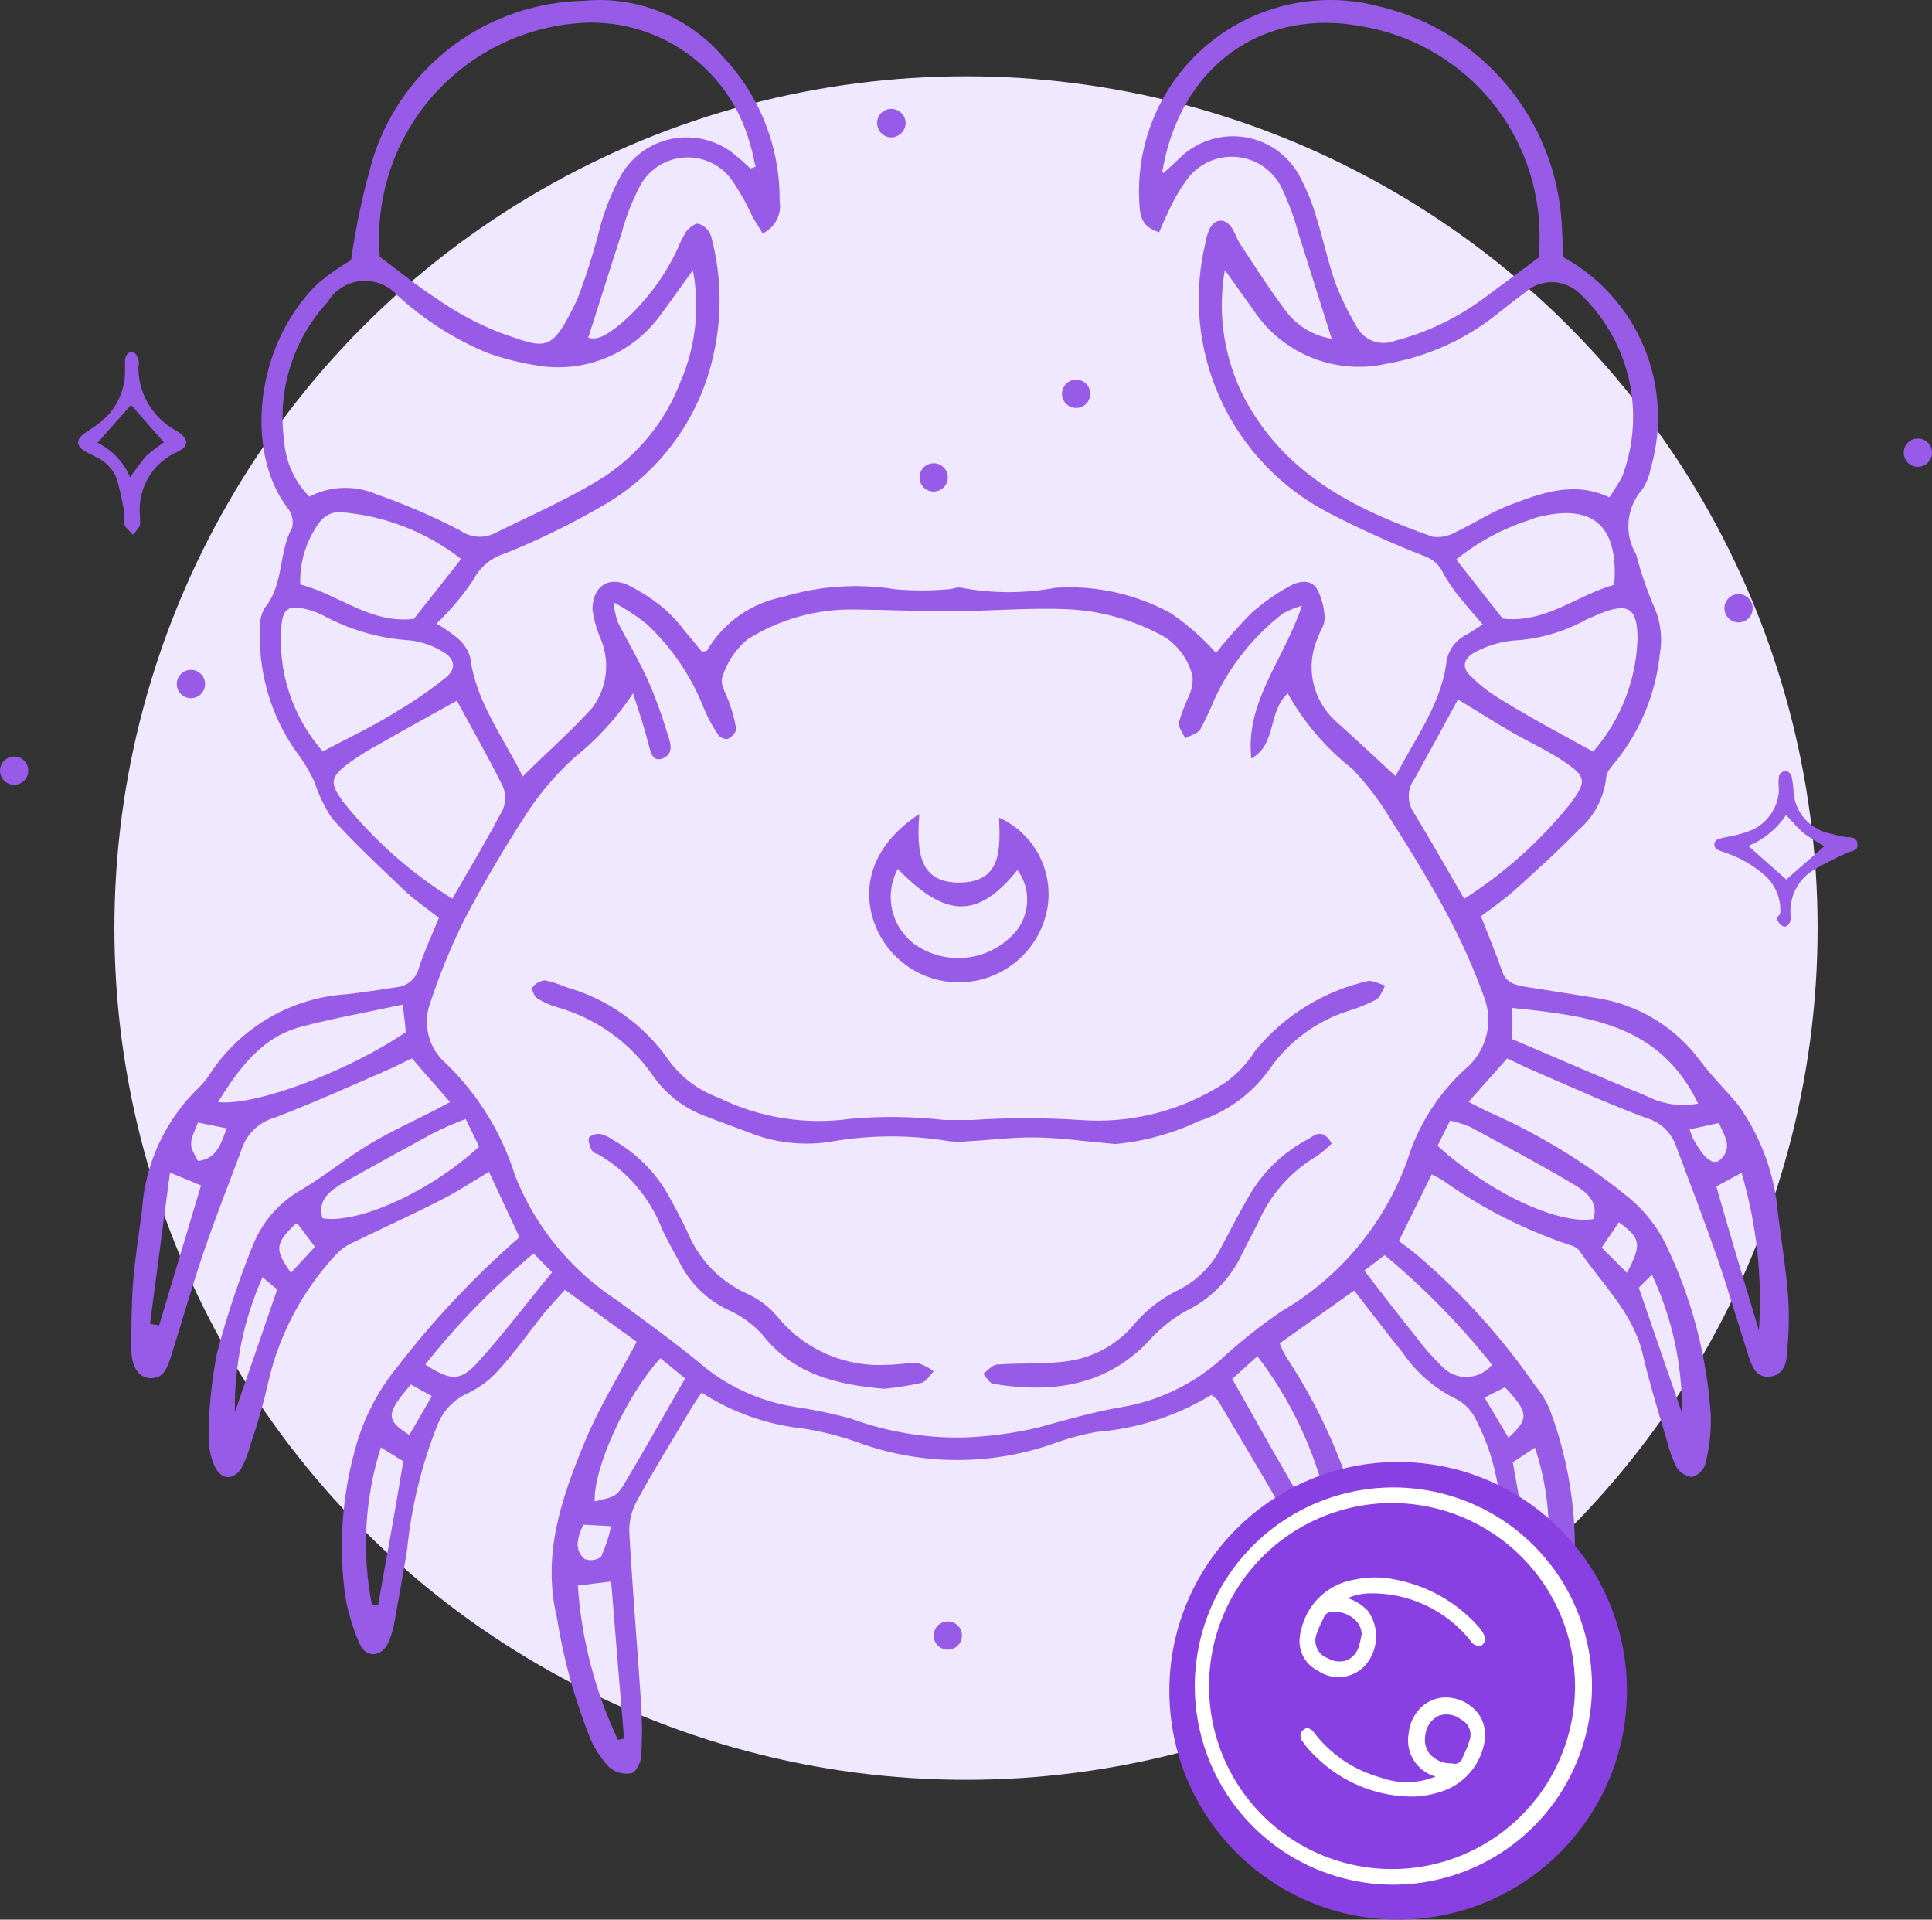 <svg width="152" height="151" viewBox="0 0 152 151" fill="none" xmlns="http://www.w3.org/2000/svg">
<rect x="0" y="0" width="152" height="151" fill="#333333" stroke="none"/>
<circle cx="76" cy="73" r="67" fill="#F0E8FF"/>
<path d="M140.058 71.867C140.104 71.293 140.012 70.716 139.791 70.184C139.57 69.652 139.226 69.18 138.787 68.807C137.902 68.04 136.876 67.453 135.767 67.079C135.564 67.018 135.365 66.945 135.17 66.86C135.084 66.827 135.009 66.769 134.957 66.692C134.904 66.616 134.876 66.526 134.876 66.433C134.876 66.34 134.904 66.25 134.957 66.174C135.009 66.097 135.084 66.039 135.17 66.006C135.411 65.928 135.656 65.868 135.906 65.827C136.412 65.741 136.91 65.615 137.396 65.45C138.115 65.231 138.748 64.794 139.207 64.2C139.667 63.605 139.93 62.882 139.959 62.131C139.919 61.775 139.919 61.415 139.959 61.058C140.002 60.949 140.072 60.851 140.162 60.775C140.252 60.699 140.36 60.646 140.476 60.621C140.588 60.65 140.69 60.708 140.774 60.788C140.857 60.867 140.919 60.968 140.953 61.078C141.046 61.503 141.099 61.935 141.111 62.37C141.179 63.117 141.48 63.825 141.972 64.392C142.464 64.959 143.123 65.357 143.853 65.529C144.311 65.658 144.776 65.764 145.244 65.847C145.622 65.847 146.118 65.847 146.138 66.423C146.158 66.999 145.681 66.9 145.383 67.059C144.521 67.439 143.678 67.863 142.86 68.331C142.205 68.682 141.668 69.217 141.315 69.87C140.962 70.524 140.808 71.266 140.873 72.006C140.873 72.126 140.873 72.225 140.873 72.344C140.873 72.463 140.674 72.96 140.356 72.881C140.038 72.801 139.939 72.563 139.82 72.344C139.701 72.126 140.058 71.987 140.058 71.867ZM137.555 66.542L140.535 69.185L143.535 66.562C142.988 66.26 142.458 65.928 141.946 65.569C141.429 65.132 140.992 64.595 140.515 64.118C139.788 65.199 138.758 66.043 137.555 66.542V66.542Z" fill="#985BE7"/>
<path d="M137.893 47.845C137.893 48.14 137.776 48.423 137.567 48.632C137.358 48.841 137.075 48.958 136.78 48.958C136.485 48.958 136.202 48.841 135.994 48.632C135.785 48.423 135.668 48.14 135.668 47.845C135.668 47.55 135.785 47.267 135.994 47.058C136.202 46.85 136.485 46.733 136.78 46.733C137.075 46.733 137.358 46.85 137.567 47.058C137.776 47.267 137.893 47.55 137.893 47.845Z" fill="#985BE7"/>
<path d="M150.887 36.719C151.502 36.719 152 36.221 152 35.606C152 34.991 151.502 34.493 150.887 34.493C150.273 34.493 149.775 34.991 149.775 35.606C149.775 36.221 150.273 36.719 150.887 36.719Z" fill="#985BE7"/>
<path d="M104.771 26.645C103.837 23.704 103.002 21.002 102.148 18.32C101.846 17.194 101.447 16.097 100.956 15.041C100.654 14.306 100.158 13.667 99.521 13.193C98.884 12.718 98.129 12.427 97.338 12.349C96.548 12.271 95.751 12.411 95.033 12.752C94.316 13.093 93.705 13.624 93.266 14.286C92.718 15.057 92.252 15.882 91.876 16.75C91.637 17.227 91.418 17.743 91.2 18.26C89.73 17.843 89.67 16.849 89.63 15.796C89.511 13.433 89.952 11.076 90.915 8.915C91.879 6.755 93.338 4.852 95.175 3.361C97.013 1.871 99.175 0.834 101.488 0.337C103.801 -0.161 106.199 -0.106 108.486 0.497C112.418 1.419 115.944 3.59 118.538 6.685C121.131 9.78 122.652 13.632 122.872 17.664L122.991 20.227C125.859 21.802 128.105 24.308 129.355 27.332C130.605 30.357 130.785 33.717 129.866 36.858C129.76 37.43 129.544 37.977 129.23 38.467C128.606 39.162 128.221 40.039 128.132 40.968C128.042 41.898 128.253 42.832 128.733 43.633C129.107 45.088 129.599 46.51 130.203 47.885C130.671 49.023 130.802 50.271 130.581 51.481C130.259 54.547 129.066 57.456 127.143 59.866C126.826 60.264 126.388 60.701 126.369 61.138C126.202 62.752 125.419 64.24 124.183 65.291C122.554 66.96 120.825 68.529 119.096 70.079C118.282 70.794 117.388 71.43 116.513 72.066C117.109 73.616 117.706 75.026 118.202 76.457C118.54 77.391 119.335 77.51 120.189 77.649L125.594 78.504C127.218 78.752 128.777 79.318 130.182 80.171C131.587 81.023 132.81 82.145 133.78 83.471C134.694 84.683 135.767 85.736 136.76 86.928C138.549 89.437 139.626 92.382 139.88 95.452C140.158 97.677 140.535 99.923 140.694 102.168C140.774 103.619 140.734 105.075 140.575 106.519C140.575 107.314 140.237 108.168 139.244 108.288C138.25 108.407 137.873 107.572 137.615 106.817C136.78 104.254 136.045 101.671 135.171 99.128C134.098 96.028 132.925 92.969 131.773 89.909C131.562 89.426 131.246 88.997 130.847 88.653C130.448 88.309 129.977 88.059 129.468 87.922C126.527 86.829 123.686 85.537 120.805 84.286C120.09 83.988 119.375 83.63 118.58 83.252L115.54 86.67C116.215 87.008 116.752 87.326 117.328 87.564C121.25 89.302 124.919 91.561 128.236 94.28C129.466 95.312 130.456 96.601 131.137 98.055C133.116 102.208 134.289 106.698 134.594 111.288C134.639 112.628 134.485 113.967 134.138 115.262C134.05 115.488 133.908 115.69 133.724 115.85C133.541 116.009 133.321 116.121 133.084 116.176C132.846 116.143 132.617 116.059 132.414 115.928C132.212 115.798 132.04 115.625 131.912 115.421C131.589 114.79 131.343 114.123 131.177 113.434C130.462 111.069 129.746 108.685 129.19 106.301C128.375 103.142 125.991 100.956 124.243 98.353C124.046 98.142 123.789 97.996 123.507 97.936C119.912 96.733 116.516 94.998 113.434 92.79L112.639 92.372L110.056 97.618C110.572 98.015 111.109 98.393 111.586 98.81C115.083 101.792 118.176 105.219 120.785 109.003C121.251 109.561 121.632 110.183 121.918 110.851C123.883 116.06 124.404 121.703 123.428 127.183C123.273 127.972 122.991 128.73 122.593 129.429C122.434 129.646 122.232 129.828 122 129.965C121.767 130.101 121.51 130.189 121.242 130.223C120.905 130.223 120.348 129.647 120.249 129.25C119.792 127.422 119.434 125.554 119.077 123.706C118.58 121.044 118.202 118.381 117.626 115.759C117.306 114.38 116.819 113.045 116.176 111.785C115.866 111.057 115.32 110.455 114.626 110.076C112.912 109.252 111.446 107.991 110.374 106.42C109.102 104.85 107.87 103.221 106.539 101.512L100.678 105.665C100.822 106.061 101.009 106.441 101.234 106.797C104.286 111.429 106.424 116.602 107.533 122.037C107.581 122.32 107.581 122.609 107.533 122.892C106.817 127.72 106.42 132.628 104.214 137.078C103.896 137.812 103.452 138.484 102.903 139.065C102.68 139.277 102.413 139.436 102.121 139.532C101.829 139.628 101.519 139.659 101.214 139.622C100.954 139.461 100.735 139.244 100.573 138.985C100.411 138.727 100.311 138.435 100.28 138.131C100.224 136.674 100.257 135.214 100.38 133.76C100.717 129.27 101.095 124.759 101.393 120.269C101.363 119.666 101.156 119.085 100.797 118.6C99.168 115.759 97.479 112.957 95.81 110.136C95.652 109.988 95.486 109.848 95.313 109.718C92.557 111.39 89.447 112.391 86.233 112.639C85.228 112.825 84.239 113.084 83.272 113.414C78.145 115.322 72.503 115.322 67.377 113.414C66.001 112.935 64.584 112.583 63.145 112.361C60.311 112.056 57.588 111.09 55.197 109.539C54.839 110.076 54.521 110.533 54.243 111.01C52.832 113.394 51.362 115.739 50.051 118.163C49.656 118.922 49.471 119.772 49.514 120.626C49.773 125.137 50.15 129.647 50.448 134.138C50.529 135.461 50.529 136.788 50.448 138.111C50.448 138.608 50.031 139.403 49.673 139.482C49.369 139.538 49.057 139.525 48.758 139.446C48.459 139.368 48.181 139.224 47.944 139.025C47.343 138.397 46.853 137.672 46.494 136.88C45.233 133.774 44.333 130.534 43.812 127.223C42.639 122.296 44.169 117.865 45.977 113.493C47.07 110.811 48.62 108.327 50.09 105.546L44.447 101.453C43.911 102.049 43.335 102.665 42.798 103.3C41.666 104.731 40.613 106.221 39.401 107.572C38.709 108.405 37.849 109.082 36.877 109.559C36.311 109.801 35.8 110.155 35.373 110.598C34.946 111.042 34.613 111.567 34.394 112.142C33.162 115.264 32.366 118.54 32.029 121.878C31.731 123.746 31.393 125.614 31.056 127.462C30.97 128.043 30.809 128.61 30.579 129.15C30.062 130.343 28.85 130.482 28.294 129.309C27.765 128.108 27.384 126.847 27.161 125.554C26.636 121.721 26.893 117.821 27.916 114.09C28.544 111.689 29.682 109.452 31.254 107.533C34.113 103.818 37.335 100.397 40.871 97.32L38.467 92.174C37.175 92.949 35.983 93.743 34.712 94.379C32.466 95.532 30.142 96.585 27.857 97.697C27.342 97.914 26.876 98.232 26.486 98.631C23.865 101.418 22.022 104.844 21.141 108.566C20.762 110.274 20.284 111.959 19.71 113.613C19.55 114.247 19.317 114.86 19.015 115.441C18.379 116.494 17.366 116.434 16.869 115.282C16.55 114.549 16.394 113.756 16.412 112.957C16.429 110.776 16.649 108.601 17.068 106.46C17.846 103.506 18.815 100.605 19.969 97.777C20.715 96.015 22.021 94.549 23.684 93.604C25.671 92.432 27.36 91.001 29.287 89.869C31.215 88.736 33.261 87.882 35.407 86.69L32.407 83.252C31.672 83.59 30.976 83.968 30.261 84.266C27.38 85.517 24.519 86.809 21.598 87.922C21.043 88.076 20.531 88.354 20.1 88.737C19.67 89.119 19.333 89.594 19.114 90.127C18.081 92.929 16.968 95.691 16.015 98.512C15.061 101.333 14.326 103.936 13.471 106.639C13.193 107.473 12.915 108.466 11.822 108.407C10.729 108.347 10.372 107.254 10.332 106.301C10.332 104.493 10.332 102.665 10.471 100.857C10.61 99.049 10.928 97.101 11.166 95.234C11.394 91.562 12.989 88.11 15.637 85.557C16.003 85.201 16.324 84.801 16.591 84.365C17.779 82.585 19.361 81.103 21.215 80.035C23.069 78.967 25.145 78.341 27.28 78.206C28.572 78.067 29.863 77.848 31.254 77.649C31.651 77.602 32.024 77.437 32.326 77.175C32.627 76.912 32.842 76.565 32.943 76.179C33.361 74.868 33.956 73.616 34.533 72.205C33.599 71.45 32.546 70.755 31.691 69.92C29.804 68.112 27.877 66.324 26.128 64.377C25.535 63.484 25.067 62.515 24.737 61.495C24.437 60.852 24.085 60.234 23.684 59.648C21.503 56.802 20.36 53.297 20.445 49.713C20.373 49.06 20.505 48.401 20.823 47.825C22.353 45.978 21.896 43.474 22.989 41.487C23.049 41.217 23.046 40.937 22.98 40.668C22.915 40.4 22.788 40.15 22.611 39.937C19.293 35.586 19.968 27.201 25.015 22.293C25.827 21.609 26.698 20.997 27.618 20.465C28.012 17.69 28.609 14.947 29.407 12.259C30.56 8.761 32.772 5.707 35.737 3.521C38.703 1.336 42.274 0.126 45.958 0.06C48.004 -0.136 50.068 0.165 51.973 0.936C53.879 1.708 55.571 2.927 56.906 4.491C59.792 7.55 61.381 11.61 61.336 15.816C61.424 16.327 61.342 16.853 61.101 17.313C60.86 17.772 60.475 18.14 60.005 18.359C59.747 17.922 59.449 17.485 59.191 17.028C58.72 15.975 58.148 14.97 57.482 14.028C57.041 13.461 56.464 13.015 55.805 12.73C55.145 12.445 54.425 12.331 53.71 12.399C52.995 12.466 52.309 12.713 51.714 13.115C51.12 13.518 50.636 14.064 50.309 14.703C49.708 15.867 49.235 17.093 48.898 18.359C48.024 21.042 47.19 23.744 46.276 26.565C47.17 26.824 47.964 26.128 48.719 25.572C50.654 23.937 52.213 21.904 53.289 19.611C53.482 19.139 53.708 18.681 53.965 18.24C54.203 17.942 54.7 17.525 54.958 17.604C55.182 17.674 55.386 17.794 55.555 17.956C55.724 18.119 55.853 18.318 55.932 18.538C56.742 21.508 56.831 24.628 56.19 27.638C55.694 30.1 54.691 32.432 53.243 34.484C51.796 36.537 49.938 38.265 47.786 39.56C45.208 41.087 42.518 42.415 39.739 43.534C39.202 43.694 38.703 43.961 38.272 44.32C37.842 44.678 37.489 45.121 37.235 45.62C36.396 46.868 35.423 48.02 34.334 49.057C34.91 49.377 35.456 49.749 35.963 50.17C36.459 50.569 36.819 51.109 36.997 51.72C37.434 55.177 39.52 57.859 41.129 61.078C43.116 59.091 44.964 57.502 46.633 55.634C47.215 54.837 47.572 53.898 47.666 52.916C47.76 51.934 47.589 50.944 47.17 50.051C46.901 49.38 46.715 48.68 46.613 47.965C46.613 46.236 47.726 45.322 49.316 45.978C50.41 46.506 51.432 47.174 52.355 47.965C52.897 48.452 53.389 48.991 53.826 49.574C54.303 50.13 54.76 50.706 55.197 51.243C55.395 51.243 55.614 51.243 55.654 51.124C56.297 50.047 57.16 49.118 58.187 48.399C59.215 47.68 60.383 47.187 61.615 46.951C64.478 46.08 67.502 45.876 70.456 46.355C71.825 46.474 73.201 46.474 74.569 46.355C74.947 46.355 75.324 46.137 75.642 46.236C78.085 46.693 80.591 46.693 83.034 46.236C86.181 46.024 89.324 46.714 92.094 48.223C93.411 49.118 94.612 50.173 95.671 51.362C96.532 50.283 97.447 49.249 98.412 48.263C99.327 47.44 100.334 46.727 101.413 46.137C102.108 45.719 103.102 45.521 103.598 46.295C103.997 47.035 104.208 47.86 104.214 48.7C104.214 49.157 103.857 49.634 103.698 50.11C103.197 51.218 103.061 52.456 103.311 53.646C103.562 54.836 104.184 55.915 105.089 56.727C106.599 58.078 108.069 59.469 109.798 61.058C111.308 58.118 113.275 55.555 113.771 52.296C113.804 51.825 113.954 51.369 114.207 50.97C114.46 50.571 114.809 50.241 115.222 50.011C115.659 49.773 116.076 49.495 116.652 49.117C116.116 48.481 115.619 47.965 115.182 47.388C114.558 46.688 114.012 45.922 113.553 45.103C113.412 44.782 113.204 44.493 112.944 44.257C112.684 44.021 112.377 43.842 112.043 43.732C109.466 42.731 106.945 41.59 104.492 40.315C100.748 38.365 97.763 35.219 96.013 31.378C94.263 27.536 93.849 23.219 94.836 19.114C94.893 18.753 94.993 18.399 95.134 18.061C95.531 17.227 96.287 17.108 96.843 17.823C97.141 18.22 97.28 18.737 97.558 19.174C98.75 20.982 99.922 22.83 101.234 24.558C102.108 25.675 103.371 26.42 104.771 26.645ZM49.852 54.462C48.57 56.414 46.988 58.151 45.163 59.608C43.822 60.836 42.628 62.216 41.606 63.721C39.778 66.522 38.069 69.403 36.52 72.364C35.479 74.464 34.589 76.635 33.857 78.861C33.544 79.694 33.497 80.603 33.721 81.464C33.945 82.325 34.43 83.095 35.109 83.67C37.629 86.116 39.495 89.156 40.533 92.511C42.137 96.531 44.949 99.954 48.58 102.307C50.746 103.916 52.952 105.486 55.018 107.195C57.13 109.009 59.701 110.205 62.449 110.652C63.964 110.871 65.463 111.183 66.939 111.586C69.738 112.613 72.701 113.119 75.682 113.076C77.69 113.016 79.686 112.757 81.643 112.301C83.808 111.705 85.994 111.069 88.2 110.692C91.091 110.215 93.79 108.934 95.988 106.996C97.495 105.602 99.102 104.32 100.797 103.161C105.413 100.487 108.933 96.263 110.731 91.24C111.579 88.512 113.136 86.057 115.242 84.127C116.073 83.447 116.666 82.519 116.934 81.48C117.202 80.44 117.131 79.342 116.732 78.345C115.936 76.161 114.987 74.036 113.891 71.987C112.559 69.483 111.069 67.059 109.539 64.655C108.662 63.156 107.615 61.762 106.42 60.502C104.338 58.874 102.602 56.848 101.313 54.541C99.704 56.032 100.479 58.515 98.452 59.668C97.936 55.177 101.055 51.859 102.426 47.647C101.916 47.791 101.422 47.991 100.956 48.243C98.634 50.024 96.779 52.342 95.551 54.998C95.221 55.805 94.85 56.594 94.439 57.363C94.22 57.72 93.664 57.84 93.246 58.078C93.068 57.661 92.67 57.184 92.75 56.806C92.956 56.128 93.208 55.464 93.505 54.819C93.755 54.315 93.865 53.752 93.823 53.19C93.507 51.898 92.702 50.78 91.577 50.071C89.269 48.795 86.701 48.061 84.067 47.925C81.027 47.786 77.967 48.064 74.927 48.084C72.384 48.084 69.841 47.965 67.297 47.945C64.301 47.879 61.351 48.695 58.813 50.289C57.874 51.068 57.184 52.104 56.826 53.27C56.608 53.846 57.224 54.72 57.442 55.475C57.657 56.082 57.816 56.707 57.919 57.343C57.919 57.601 57.561 57.979 57.283 58.118C57.149 58.138 57.012 58.125 56.883 58.08C56.755 58.035 56.64 57.959 56.548 57.859C56.087 57.202 55.7 56.496 55.395 55.753C54.403 53.207 52.847 50.918 50.845 49.057C50.037 48.418 49.172 47.853 48.262 47.368C48.319 47.902 48.432 48.428 48.6 48.938C49.395 50.488 50.289 51.978 51.004 53.568C51.584 54.901 52.081 56.267 52.495 57.661C52.713 58.316 53.091 59.27 52.157 59.648C51.223 60.025 51.163 58.932 50.945 58.257C50.587 56.846 50.15 55.634 49.753 54.382L49.852 54.462ZM59.051 13.253L59.449 13.114C59.29 12.498 59.191 11.862 58.992 11.266C58.19 8.351 56.39 5.809 53.906 4.085C51.423 2.36 48.413 1.562 45.401 1.828C43.175 2.013 41.006 2.636 39.021 3.66C37.035 4.685 35.271 6.091 33.829 7.798C32.388 9.506 31.297 11.48 30.62 13.61C29.943 15.739 29.693 17.981 29.883 20.207C31.393 21.32 32.804 22.492 34.314 23.466C35.859 24.552 37.526 25.452 39.282 26.148C43.037 27.459 43.355 27.837 45.421 23.545C46.144 21.642 46.754 19.698 47.249 17.724C47.638 16.341 48.184 15.007 48.878 13.75C49.332 12.976 49.955 12.315 50.7 11.815C51.445 11.316 52.294 10.991 53.182 10.865C54.07 10.739 54.975 10.815 55.83 11.087C56.684 11.36 57.466 11.822 58.118 12.438C58.336 12.577 58.634 12.895 58.952 13.174L59.051 13.253ZM91.538 13.611C92.174 13.034 92.491 12.756 92.79 12.458C93.468 11.781 94.3 11.278 95.214 10.991C96.129 10.703 97.099 10.641 98.043 10.809C98.987 10.976 99.876 11.369 100.635 11.954C101.395 12.538 102.002 13.298 102.406 14.167C102.905 15.137 103.305 16.156 103.598 17.207C104.115 18.876 104.473 20.585 105.049 22.234C105.488 23.384 106.027 24.495 106.658 25.552C106.915 26.119 107.381 26.565 107.958 26.798C108.535 27.031 109.179 27.033 109.758 26.804C112.298 26.141 114.686 24.994 116.792 23.426L121.044 20.267C121.465 16.07 120.287 11.868 117.746 8.501C115.204 5.135 111.486 2.851 107.334 2.106C99.426 0.517 92.849 5.126 91.438 13.531L91.538 13.611ZM54.581 21.161C53.568 22.552 52.793 23.664 51.978 24.757C50.882 26.281 49.376 27.463 47.635 28.167C45.894 28.87 43.99 29.066 42.143 28.731C40.851 28.521 39.581 28.196 38.348 27.758C35.737 26.672 33.337 25.139 31.254 23.227C30.896 22.828 30.449 22.518 29.949 22.323C29.449 22.129 28.91 22.055 28.377 22.107C27.843 22.159 27.328 22.336 26.876 22.624C26.423 22.912 26.044 23.302 25.77 23.764C24.431 25.217 23.43 26.949 22.839 28.835C22.248 30.721 22.082 32.714 22.353 34.672C22.467 36.327 23.172 37.885 24.34 39.063C25.152 38.643 26.048 38.409 26.962 38.378C27.876 38.347 28.786 38.52 29.625 38.884C31.882 39.675 34.08 40.624 36.202 41.726C36.581 41.996 37.025 42.162 37.489 42.208C37.952 42.253 38.42 42.176 38.844 41.984C41.765 40.533 44.805 39.222 47.547 37.493C50.253 35.708 52.336 33.125 53.508 30.102C54.752 27.267 55.092 24.117 54.481 21.081L54.581 21.161ZM126.627 39.123C127.044 38.447 127.382 37.97 127.64 37.454C128.564 34.991 128.736 32.309 128.134 29.748C127.533 27.188 126.186 24.863 124.262 23.068C123.678 22.506 122.898 22.192 122.087 22.192C121.276 22.192 120.496 22.506 119.911 23.068C119.136 23.605 118.421 24.221 117.666 24.797C115.195 26.744 112.28 28.048 109.182 28.592C107.212 29.054 105.149 28.904 103.267 28.162C101.385 27.42 99.775 26.121 98.651 24.439L96.366 21.24C95.653 25.279 96.529 29.436 98.81 32.844C102.128 37.891 107.234 40.275 112.718 42.222C113.337 42.301 113.965 42.176 114.507 41.865C115.957 41.189 117.308 40.275 118.798 39.719C121.222 38.805 123.786 37.791 126.627 39.123ZM35.586 70.695C37.016 68.211 38.367 65.966 39.56 63.681C39.682 63.392 39.745 63.081 39.745 62.767C39.745 62.453 39.682 62.142 39.56 61.853C38.407 59.529 37.116 57.283 35.943 55.117C33.798 56.31 31.771 57.422 29.764 58.575C28.999 58.982 28.262 59.44 27.559 59.946C25.969 61.098 25.87 61.575 27.042 63.125C29.443 66.112 32.332 68.671 35.586 70.695V70.695ZM115.202 70.695C118.354 68.684 121.159 66.174 123.507 63.264C124.839 61.515 124.819 61.098 123.11 59.946C121.799 59.052 120.328 58.396 118.957 57.601C117.586 56.806 116.156 55.892 114.705 55.018C113.533 57.184 112.42 59.23 111.288 61.257C111.027 61.608 110.872 62.027 110.84 62.463C110.809 62.899 110.902 63.336 111.109 63.721C112.48 65.966 113.771 68.231 115.202 70.715V70.695ZM125.355 59.111C127.49 56.656 128.718 53.541 128.832 50.289C128.832 47.825 128.137 47.349 125.792 48.302L124.799 48.739C123.016 49.723 121.031 50.287 118.997 50.389C117.99 50.496 117.013 50.793 116.116 51.263C115.083 51.779 114.964 52.554 115.778 53.25C116.499 53.959 117.307 54.573 118.182 55.078C120.487 56.508 122.852 57.76 125.355 59.131V59.111ZM25.393 59.111C27.559 57.959 29.367 57.124 31.135 56.012C32.525 55.196 33.853 54.279 35.109 53.27C35.904 52.594 35.804 51.839 34.87 51.283C34.07 50.783 33.166 50.471 32.228 50.369C29.825 50.214 27.486 49.536 25.373 48.382C24.919 48.157 24.438 47.991 23.942 47.885C22.77 47.607 22.273 47.885 22.154 49.097C21.983 50.899 22.181 52.717 22.738 54.439C23.296 56.161 24.199 57.751 25.393 59.111V59.111ZM36.281 43.971C33.505 41.799 30.141 40.511 26.625 40.275C26.343 40.291 26.068 40.366 25.818 40.496C25.568 40.627 25.349 40.809 25.174 41.03C24.107 42.453 23.559 44.2 23.625 45.978C26.665 46.752 29.148 49.097 32.566 48.68L36.281 43.971ZM127.004 45.958C127.342 41.467 125.415 39.679 121.342 40.593C120.986 40.66 120.64 40.766 120.308 40.911C118.22 41.583 116.274 42.634 114.566 44.011L118.222 48.66C121.6 49.057 124.103 46.792 127.004 45.998V45.958ZM118.937 81.722C122.534 83.252 126.071 84.802 129.627 86.253C130.854 86.872 132.251 87.068 133.601 86.809C130.541 80.451 124.819 79.914 118.957 79.278L118.937 81.722ZM17.147 86.69C20.068 87.028 27.32 84.305 31.91 81.206C31.91 80.59 31.771 79.894 31.691 79.02C28.85 79.636 26.207 80.093 23.605 80.789C20.525 81.643 18.796 84.067 17.147 86.69ZM37.692 90.187L36.639 88.021C35.779 88.34 34.937 88.705 34.115 89.114C31.711 90.425 29.287 91.756 26.923 93.088C25.989 93.664 24.936 94.399 25.373 95.83C28.254 96.306 34.016 93.624 37.692 90.187V90.187ZM125.375 95.889C125.772 94.459 124.739 93.704 123.786 93.147C121.123 91.558 118.361 90.107 115.619 88.617C115.121 88.424 114.61 88.264 114.089 88.14L113.096 90.127C117.229 93.863 122.653 96.366 125.375 95.889V95.889ZM43.434 100.082L41.984 98.591C38.847 101.202 35.99 104.132 33.46 107.334C35.447 108.625 36.222 108.685 37.612 107.135C39.599 104.95 41.388 102.565 43.434 100.082ZM117.388 107.354C114.876 104.197 112.046 101.308 108.943 98.731L107.334 99.943C108.864 101.93 110.135 103.579 111.447 105.208C112.046 106.016 112.711 106.773 113.434 107.473C113.688 107.748 113.999 107.966 114.345 108.111C114.69 108.255 115.063 108.325 115.438 108.313C115.812 108.302 116.18 108.211 116.517 108.045C116.853 107.88 117.15 107.644 117.388 107.354V107.354ZM104.393 118.222C103.403 114.033 101.541 110.1 98.929 106.678L96.942 108.466C98.492 111.169 99.883 113.712 101.353 116.216C101.617 116.804 102.043 117.305 102.581 117.661C103.12 118.016 103.748 118.211 104.393 118.222V118.222ZM51.958 106.837C49.256 109.758 46.653 115.58 46.792 118.103C48.302 117.745 48.481 117.745 49.097 116.752C50.726 114.03 52.276 111.248 53.905 108.427L51.958 106.837ZM45.461 124.72C45.743 128.929 46.815 133.047 48.62 136.86L49.097 136.76C48.759 132.786 48.421 128.594 48.084 124.402L45.461 124.72ZM105.327 124.72L102.784 124.342C102.605 126.528 102.347 128.614 102.247 130.7C101.851 132.81 101.797 134.971 102.088 137.098C103.953 133.162 105.052 128.907 105.327 124.561V124.72ZM29.267 126.269H29.744C30.42 122.514 31.095 118.779 31.731 114.944L29.963 113.851C28.692 117.866 28.453 122.137 29.267 126.269V126.269ZM121.063 126.408C122.216 122.293 122.112 117.927 120.765 113.871L119.017 115.023L121.063 126.408ZM138.389 104.552C138.657 100.404 138.193 96.241 137.018 92.253L135.032 93.326C136.144 97.26 137.277 100.956 138.389 104.691V104.552ZM11.802 104.135L12.518 104.254L15.816 93.247L13.372 92.233L11.802 104.135ZM20.684 100.4C19.172 103.757 18.419 107.407 18.478 111.089C19.591 107.89 20.684 104.691 21.816 101.413C21.578 101.274 21.32 100.996 20.684 100.499V100.4ZM132.329 111.149C132.37 107.388 131.562 103.666 129.965 100.26L128.932 101.294L132.329 111.149ZM32.327 108.904C30.34 111.208 30.34 111.705 32.208 112.877L33.976 109.818L32.327 108.904ZM127.998 100.121C129.19 97.876 129.091 97.379 127.362 96.147L126.011 98.135L127.998 100.121ZM118.679 113.096C120.328 111.586 120.269 111.109 118.401 109.122L116.792 109.937L118.679 113.096ZM135.21 88.339L132.925 88.836C133.064 89.193 133.124 89.412 133.223 89.611C134.098 91.18 134.813 91.737 135.369 91.2C136.343 90.266 135.687 89.352 135.23 88.339H135.21ZM24.777 98.075C24.28 97.419 23.863 96.843 23.426 96.287C23.426 96.287 23.307 96.287 23.227 96.287C21.657 97.817 21.578 98.273 22.889 100.121L24.777 98.075ZM45.898 119.931C45.401 120.964 45.163 121.918 45.997 122.633C46.21 122.715 46.44 122.741 46.666 122.71C46.892 122.679 47.106 122.591 47.289 122.454C47.637 121.683 47.903 120.877 48.084 120.05L45.898 119.931ZM104.989 119.931L102.823 120.05C102.823 120.726 102.923 121.223 103.022 121.719C103.121 122.216 103.698 122.931 104.373 122.713C104.592 122.578 104.779 122.399 104.923 122.187C105.067 121.974 105.164 121.734 105.208 121.481C105.234 120.97 105.167 120.458 105.009 119.971L104.989 119.931ZM15.577 88.299C14.842 90.028 14.862 90.028 15.577 91.319C17.068 91.16 17.366 89.968 17.843 88.756L15.577 88.299Z" fill="#985BE7"/>
<path d="M87.743 89.988C85.398 89.789 83.53 89.511 81.643 89.472C79.755 89.432 78.007 89.67 76.198 89.769C75.697 89.829 75.19 89.829 74.689 89.769C71.67 89.263 68.587 89.263 65.569 89.769C63.478 90.141 61.326 89.956 59.33 89.233C58.038 88.736 56.727 88.279 55.455 87.783C53.798 87.165 52.37 86.056 51.362 84.603C49.562 82.001 46.914 80.105 43.871 79.239C43.313 79.077 42.779 78.844 42.282 78.543C42.043 78.384 41.785 77.788 41.884 77.669C42.004 77.514 42.154 77.385 42.324 77.289C42.495 77.194 42.683 77.134 42.878 77.113C43.444 77.237 43.996 77.417 44.527 77.649C47.788 78.562 50.632 80.578 52.574 83.352C53.566 84.729 54.951 85.775 56.548 86.352C59.768 87.931 63.389 88.506 66.939 88.001C69.394 87.787 71.863 87.82 74.311 88.1H76.477C79.302 87.912 82.136 87.912 84.961 88.1C88.98 88.407 92.989 87.38 96.366 85.18C97.32 84.505 98.131 83.647 98.75 82.656C101.029 79.871 104.178 77.933 107.691 77.153C108.049 77.153 108.546 77.391 108.983 77.53C108.744 77.908 108.605 78.444 108.248 78.643C107.533 79.005 106.789 79.305 106.022 79.537C103.575 80.328 101.449 81.889 99.962 83.988C98.579 85.975 96.583 87.454 94.28 88.2C92.222 89.175 90.01 89.78 87.743 89.988Z" fill="#985BE7"/>
<path d="M104.771 89.948C104.407 90.31 104.015 90.642 103.598 90.942C101.577 92.131 99.979 93.924 99.028 96.068C98.611 96.922 98.154 97.737 97.737 98.591C96.824 100.584 95.242 102.194 93.266 103.142C92.133 103.786 91.118 104.619 90.266 105.605C86.868 109.082 82.696 109.579 78.186 108.864C77.868 108.864 77.629 108.347 77.351 108.069C77.709 107.811 78.066 107.354 78.464 107.334C80.331 107.195 82.219 107.334 84.087 107.056C86.191 106.738 88.096 105.629 89.412 103.956C90.326 102.929 91.433 102.092 92.67 101.492C94.109 100.784 95.285 99.636 96.028 98.214C96.743 96.863 97.439 95.512 98.174 94.24C99.273 92.256 100.931 90.639 102.943 89.591C103.519 89.193 104.115 88.796 104.771 89.948Z" fill="#985BE7"/>
<path d="M69.562 109.241C65.807 108.923 62.429 108.109 59.985 104.989C59.216 104.139 58.274 103.462 57.224 103.002C55.639 102.239 54.343 100.985 53.528 99.426C53.051 98.512 52.534 97.638 52.097 96.704C51.142 94.205 49.352 92.113 47.031 90.783C46.852 90.783 46.593 90.564 46.514 90.405C46.435 90.246 46.216 89.65 46.355 89.452C46.484 89.346 46.634 89.269 46.795 89.228C46.957 89.187 47.125 89.182 47.289 89.213C47.64 89.311 47.97 89.472 48.263 89.69C50.113 90.735 51.634 92.276 52.654 94.141C53.15 95.035 53.627 95.949 54.064 96.863C54.949 99.047 56.643 100.806 58.793 101.771C59.783 102.219 60.649 102.901 61.317 103.757C62.36 104.978 63.674 105.939 65.154 106.563C66.633 107.187 68.238 107.458 69.841 107.354C70.655 107.354 71.45 107.175 72.245 107.235C72.684 107.371 73.095 107.586 73.457 107.87C73.139 108.188 72.861 108.685 72.483 108.784C71.519 108.992 70.544 109.145 69.562 109.241V109.241Z" fill="#985BE7"/>
<path d="M10.451 42.063C10.094 41.646 9.855 41.487 9.796 41.288C9.736 41.09 9.796 40.633 9.796 40.315C9.597 39.401 9.438 38.467 9.16 37.593C8.845 36.845 8.254 36.248 7.511 35.924C7.213 35.765 6.915 35.646 6.636 35.467C5.981 35.03 5.981 34.553 6.636 34.096C7.292 33.639 7.61 33.46 8.047 33.083C8.622 32.595 9.081 31.985 9.39 31.298C9.7 30.61 9.852 29.862 9.835 29.109C9.835 28.85 9.835 28.592 9.835 28.334C9.835 28.076 10.014 27.638 10.412 27.718C10.809 27.797 10.789 28.095 10.888 28.314C10.938 28.489 10.938 28.675 10.888 28.85C10.877 29.802 11.108 30.741 11.56 31.579C12.012 32.417 12.669 33.126 13.471 33.639L14.028 33.977C14.842 34.533 14.862 35.109 14.028 35.507C13.051 35.92 12.231 36.634 11.688 37.545C11.145 38.457 10.907 39.517 11.008 40.573C11.027 40.831 11.027 41.09 11.008 41.348C10.851 41.608 10.664 41.848 10.451 42.063V42.063ZM10.233 37.553C10.627 36.969 11.052 36.405 11.504 35.864C11.946 35.479 12.411 35.121 12.895 34.791L10.312 31.851L7.67 34.831C8.832 35.39 9.745 36.36 10.233 37.553V37.553Z" fill="#985BE7"/>
<path d="M15.021 54.919C15.636 54.919 16.134 54.421 16.134 53.806C16.134 53.192 15.636 52.693 15.021 52.693C14.407 52.693 13.909 53.192 13.909 53.806C13.909 54.421 14.407 54.919 15.021 54.919Z" fill="#985BE7"/>
<path d="M2.225 60.621C2.225 60.841 2.16 61.056 2.038 61.239C1.916 61.422 1.742 61.565 1.538 61.649C1.335 61.733 1.111 61.755 0.896 61.713C0.68 61.67 0.482 61.564 0.326 61.408C0.17 61.252 0.064 61.054 0.021 60.838C-0.022 60.623 0 60.399 0.085 60.196C0.169 59.992 0.312 59.818 0.495 59.696C0.678 59.574 0.893 59.509 1.113 59.509C1.408 59.509 1.691 59.626 1.899 59.834C2.108 60.043 2.225 60.326 2.225 60.621Z" fill="#985BE7"/>
<path d="M74.569 37.553C74.569 37.773 74.504 37.988 74.382 38.171C74.26 38.354 74.086 38.497 73.882 38.581C73.679 38.665 73.455 38.687 73.239 38.645C73.024 38.602 72.825 38.496 72.67 38.34C72.514 38.184 72.408 37.986 72.365 37.77C72.322 37.554 72.344 37.331 72.429 37.127C72.513 36.924 72.655 36.75 72.838 36.628C73.021 36.506 73.237 36.441 73.457 36.441C73.752 36.441 74.035 36.558 74.243 36.766C74.452 36.975 74.569 37.258 74.569 37.553Z" fill="#985BE7"/>
<path d="M85.776 30.976C85.776 31.196 85.71 31.412 85.588 31.595C85.466 31.777 85.292 31.92 85.089 32.004C84.886 32.089 84.662 32.111 84.446 32.068C84.23 32.025 84.032 31.919 83.876 31.763C83.721 31.608 83.615 31.409 83.572 31.193C83.529 30.977 83.551 30.754 83.635 30.55C83.719 30.347 83.862 30.173 84.045 30.051C84.228 29.929 84.443 29.864 84.663 29.864C84.809 29.864 84.954 29.892 85.089 29.948C85.224 30.004 85.347 30.086 85.45 30.189C85.553 30.293 85.635 30.416 85.691 30.55C85.747 30.686 85.776 30.83 85.776 30.976V30.976Z" fill="#985BE7"/>
<path d="M75.682 128.654C75.682 128.874 75.617 129.089 75.495 129.272C75.372 129.455 75.198 129.598 74.995 129.682C74.792 129.766 74.568 129.788 74.352 129.745C74.136 129.702 73.938 129.596 73.783 129.441C73.627 129.285 73.521 129.087 73.478 128.871C73.435 128.655 73.457 128.431 73.541 128.228C73.626 128.025 73.768 127.851 73.951 127.729C74.134 127.606 74.349 127.541 74.569 127.541C74.715 127.541 74.86 127.57 74.995 127.626C75.13 127.682 75.253 127.764 75.356 127.867C75.46 127.97 75.541 128.093 75.597 128.228C75.653 128.363 75.682 128.508 75.682 128.654V128.654Z" fill="#985BE7"/>
<path d="M71.251 9.676C71.246 9.975 71.125 10.26 70.914 10.472C70.703 10.683 70.417 10.804 70.119 10.809C69.822 10.804 69.539 10.682 69.331 10.47C69.123 10.258 69.006 9.973 69.006 9.676C69.006 9.381 69.123 9.098 69.332 8.89C69.54 8.681 69.823 8.564 70.119 8.564C70.416 8.564 70.701 8.68 70.912 8.888C71.124 9.097 71.246 9.38 71.251 9.676V9.676Z" fill="#985BE7"/>
<path d="M72.324 64.039C72.126 66.86 72.225 69.483 75.543 69.423C78.861 69.364 78.683 66.721 78.603 64.317C79.922 64.909 81.009 65.919 81.699 67.189C82.388 68.46 82.641 69.922 82.418 71.351C82.163 72.894 81.403 74.31 80.257 75.376C79.111 76.441 77.644 77.097 76.086 77.24C74.528 77.383 72.966 77.006 71.646 76.167C70.325 75.327 69.32 74.074 68.788 72.603C67.675 69.483 68.847 66.304 72.324 64.039ZM70.635 68.35C70.1 69.341 69.944 70.492 70.196 71.59C70.449 72.687 71.092 73.654 72.006 74.311C73.122 75.079 74.465 75.445 75.816 75.347C77.167 75.249 78.444 74.695 79.438 73.775C80.192 73.123 80.674 72.212 80.788 71.222C80.902 70.233 80.64 69.236 80.053 68.43C76.954 72.265 74.45 72.265 70.635 68.35V68.35Z" fill="#985BE7"/>
<circle cx="110" cy="133" r="18" fill="#8840E3"/>
<path d="M109.572 148.25C106.484 148.239 103.468 147.314 100.905 145.591C98.343 143.867 96.349 141.424 95.174 138.567C94 135.711 93.698 132.572 94.307 129.544C94.916 126.517 96.408 123.738 98.595 121.558C100.783 119.378 103.567 117.895 106.596 117.296C109.626 116.698 112.765 117.01 115.617 118.194C118.469 119.379 120.906 121.381 122.62 123.95C124.335 126.518 125.25 129.537 125.25 132.625C125.247 134.68 124.838 136.715 124.048 138.613C123.259 140.51 122.103 142.234 120.647 143.685C119.191 145.135 117.464 146.285 115.563 147.069C113.663 147.852 111.627 148.253 109.572 148.25V148.25ZM109.572 118.226C106.722 118.216 103.933 119.051 101.558 120.627C99.183 122.203 97.329 124.448 96.231 127.078C95.133 129.708 94.841 132.605 95.39 135.401C95.94 138.198 97.307 140.768 99.318 142.787C101.33 144.806 103.895 146.183 106.69 146.743C109.484 147.303 112.382 147.021 115.016 145.932C117.65 144.844 119.902 142.999 121.486 140.63C123.071 138.261 123.917 135.475 123.917 132.625C123.913 128.817 122.403 125.164 119.715 122.466C117.027 119.768 113.38 118.244 109.572 118.226V118.226Z" fill="white"/>
<path d="M115.624 128.972C115.624 128.972 115.624 128.972 115.691 129.065C115.745 129.167 115.823 129.253 115.918 129.319C115.918 129.319 116.304 129.572 116.571 129.425C116.676 129.35 116.756 129.245 116.801 129.124C116.846 129.003 116.854 128.871 116.824 128.745C116.715 128.484 116.567 128.241 116.384 128.025C114.652 126.049 112.303 124.715 109.718 124.239C108.707 124.026 107.663 124.026 106.652 124.239C105.632 124.385 104.68 124.834 103.919 125.529C103.159 126.223 102.624 127.13 102.386 128.132C102.289 128.466 102.24 128.811 102.239 129.159C102.25 129.63 102.39 130.09 102.643 130.487C102.897 130.884 103.256 131.204 103.679 131.412C104.26 131.819 104.971 131.994 105.675 131.902C106.378 131.811 107.021 131.46 107.479 130.918C107.958 130.334 108.234 129.608 108.263 128.852C108.291 128.096 108.072 127.352 107.639 126.732C107.197 126.259 106.642 125.905 106.025 125.706C106.578 125.469 107.171 125.342 107.772 125.332C109.271 125.306 110.756 125.62 112.116 126.251C113.476 126.881 114.676 127.811 115.624 128.972V128.972ZM104.839 126.799C105.424 126.75 106.006 126.927 106.465 127.292C106.664 127.437 106.827 127.625 106.943 127.842C107.058 128.059 107.123 128.3 107.132 128.545C107.103 128.655 107.081 128.766 107.065 128.879C107.019 129.122 106.957 129.363 106.879 129.599C106.802 129.827 106.677 130.036 106.511 130.211C106.345 130.387 106.143 130.523 105.919 130.612C105.68 130.688 105.428 130.712 105.18 130.682C104.932 130.652 104.693 130.569 104.479 130.439C104.279 130.37 104.096 130.26 103.943 130.114C103.789 129.968 103.669 129.791 103.591 129.595C103.512 129.399 103.477 129.188 103.488 128.977C103.498 128.766 103.555 128.559 103.652 128.372C103.743 128.097 103.854 127.83 103.986 127.572L104.159 127.212C104.211 127.078 104.306 126.965 104.429 126.89C104.552 126.815 104.696 126.783 104.839 126.799V126.799Z" fill="white"/>
<path d="M112.945 139.744C111.569 140.306 110.034 140.334 108.638 139.824C106.503 139.244 104.625 137.962 103.306 136.185C103.244 136.111 103.167 136.051 103.079 136.011L102.919 135.931H102.812C102.703 135.962 102.603 136.018 102.52 136.094C102.436 136.17 102.372 136.265 102.332 136.371C102.307 136.489 102.311 136.611 102.344 136.728C102.376 136.844 102.436 136.95 102.519 137.038C102.808 137.449 103.138 137.829 103.506 138.171C104.537 139.195 105.764 140 107.113 140.541C108.462 141.081 109.905 141.345 111.358 141.317C112.02 141.282 112.674 141.161 113.305 140.957C114.227 140.681 115.05 140.143 115.674 139.41C116.299 138.677 116.698 137.779 116.824 136.825C116.837 136.669 116.837 136.513 116.824 136.358C116.821 135.802 116.643 135.262 116.318 134.811C116.057 134.465 115.729 134.174 115.353 133.956C114.977 133.739 114.562 133.599 114.131 133.545C113.757 133.495 113.378 133.52 113.014 133.618C112.65 133.717 112.309 133.887 112.011 134.118C111.674 134.394 111.396 134.734 111.192 135.118C110.988 135.503 110.863 135.924 110.825 136.358C110.691 137.085 110.835 137.836 111.227 138.463C111.619 139.089 112.232 139.547 112.945 139.744V139.744ZM114.278 138.704C113.941 138.727 113.603 138.671 113.291 138.541C112.979 138.412 112.701 138.212 112.478 137.958C112.231 137.637 112.1 137.243 112.105 136.838C112.107 136.649 112.129 136.462 112.171 136.278C112.228 135.986 112.355 135.712 112.541 135.48C112.726 135.248 112.966 135.064 113.238 134.945C113.528 134.85 113.838 134.83 114.139 134.885C114.439 134.941 114.721 135.072 114.958 135.265C115.258 135.415 115.49 135.672 115.609 135.986C115.728 136.3 115.724 136.647 115.598 136.958C115.496 137.292 115.366 137.618 115.211 137.931L115.064 138.264C115.021 138.422 114.92 138.558 114.783 138.647C114.645 138.735 114.479 138.77 114.318 138.744L114.278 138.704Z" fill="white"/>
</svg>
